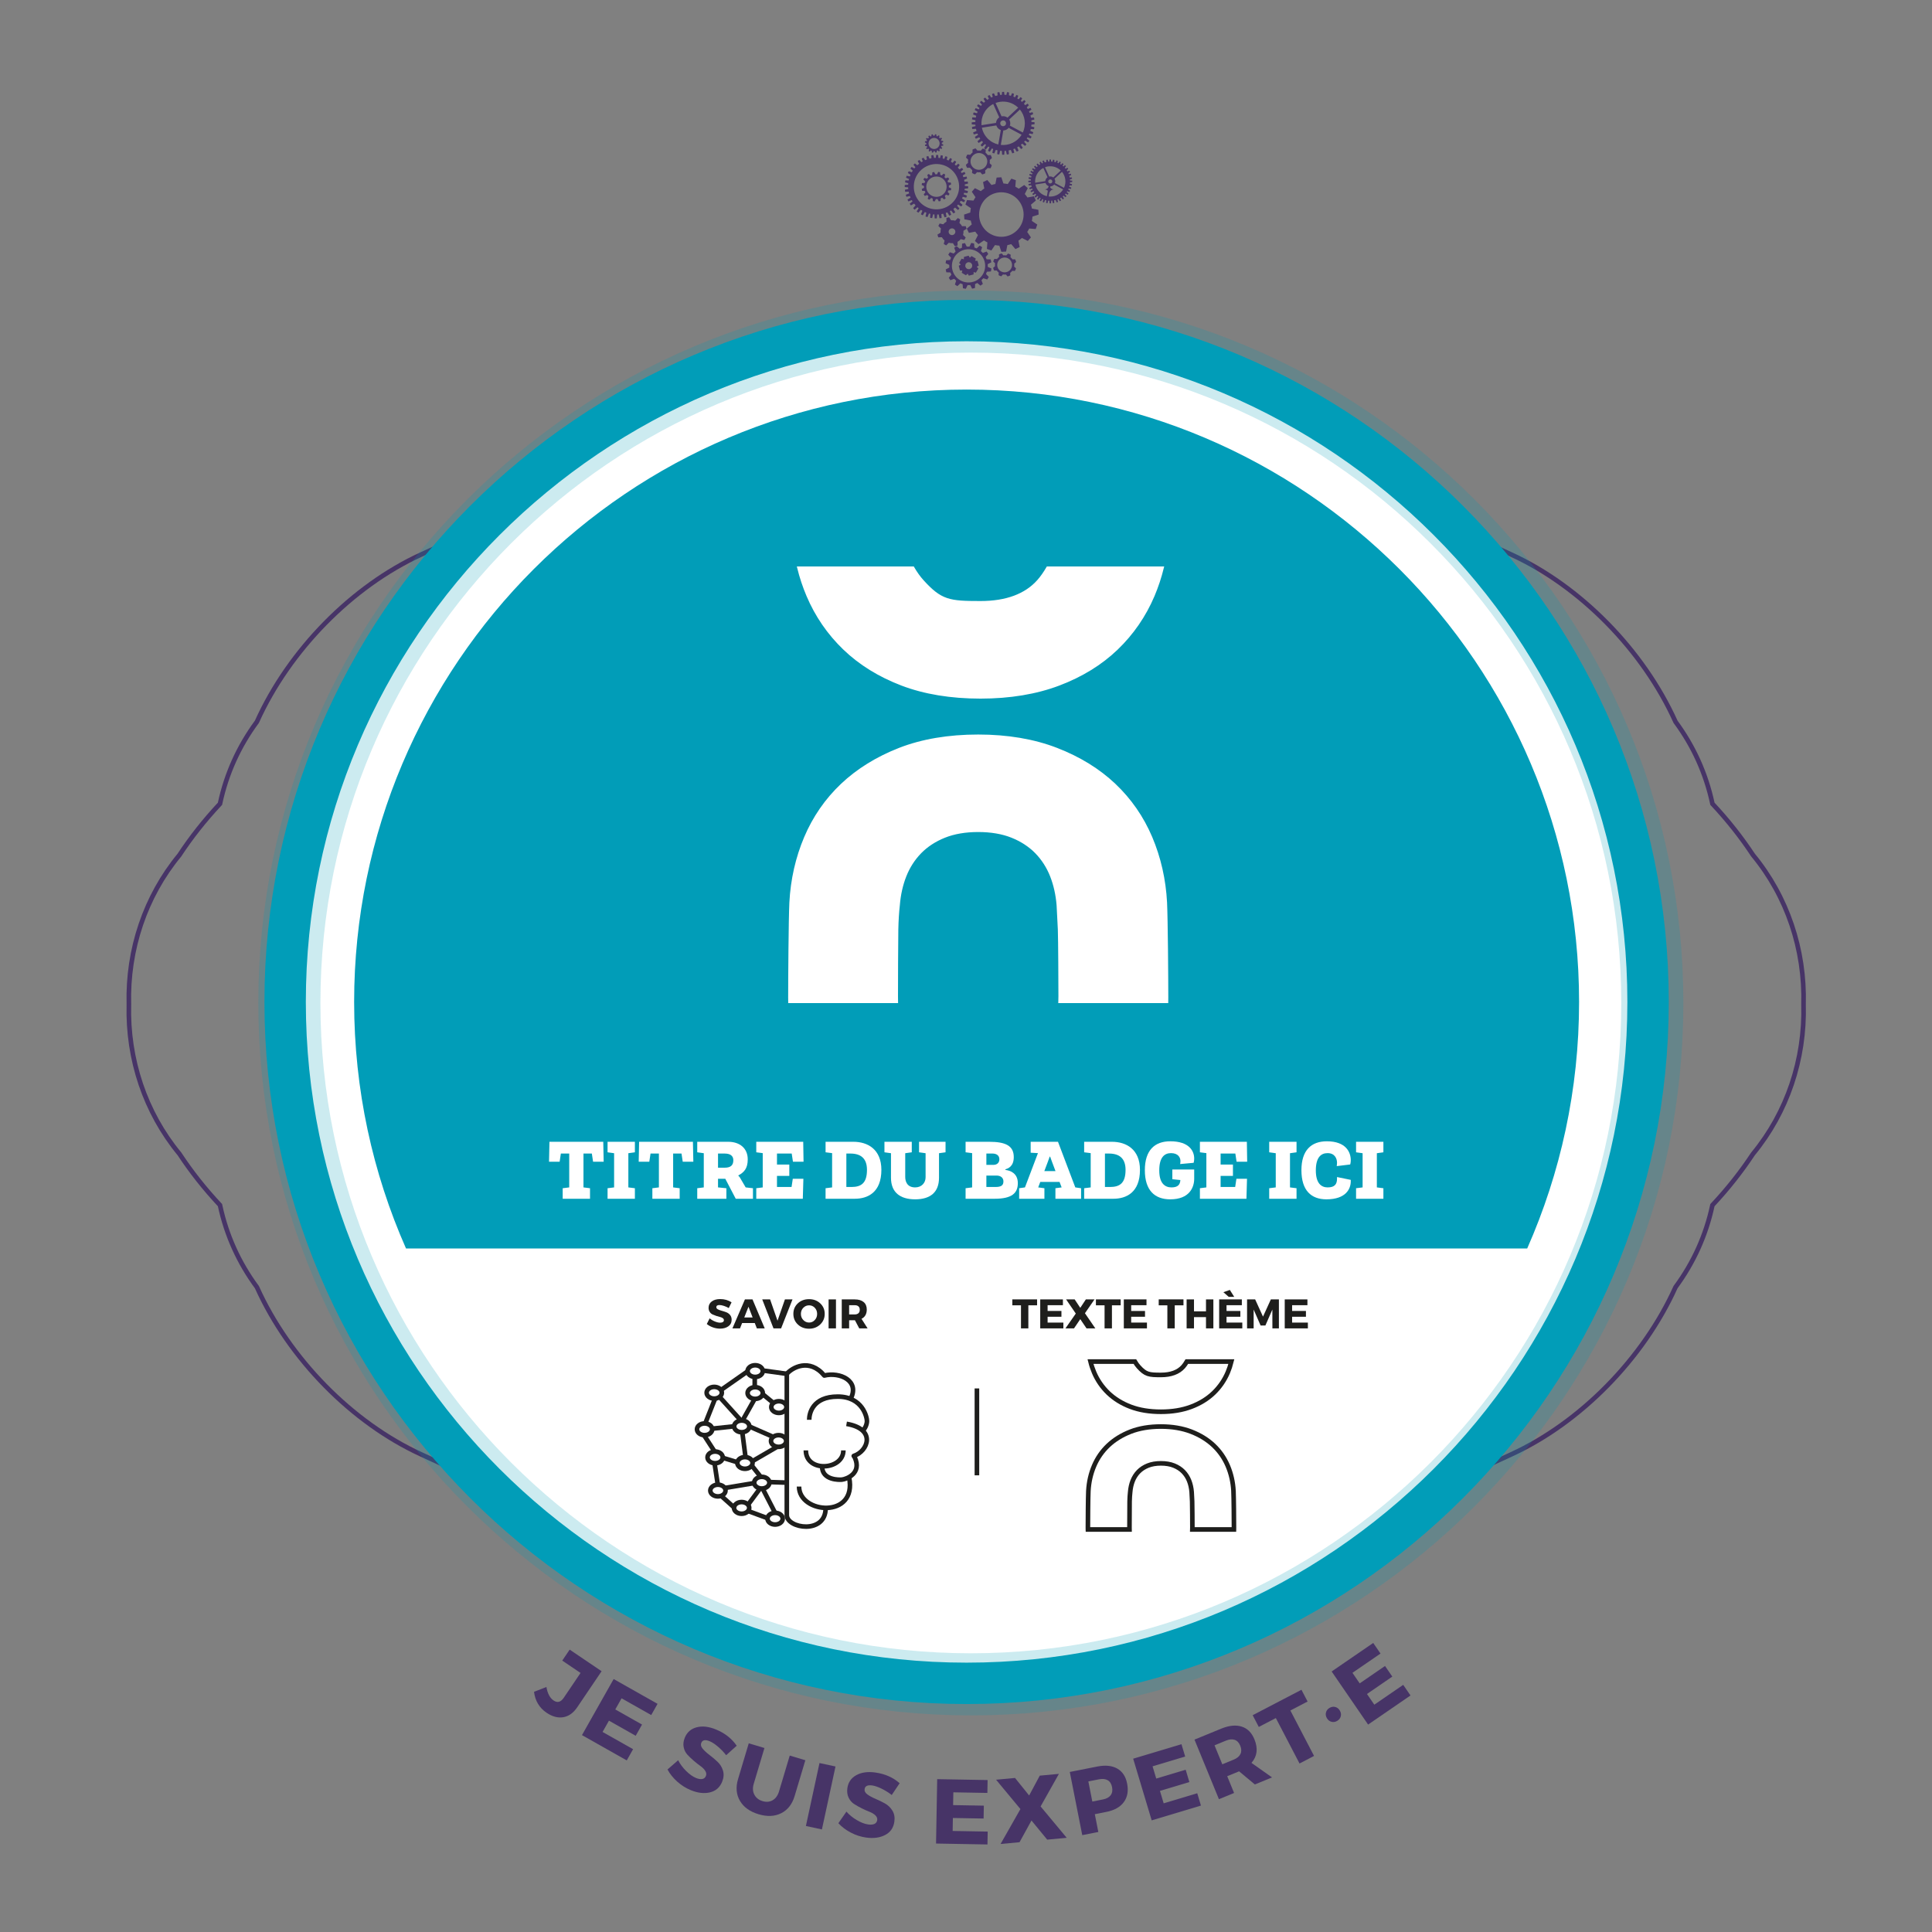 <?xml version="1.0" encoding="UTF-8" standalone="no"?>
<svg xmlns:dc="http://purl.org/dc/elements/1.1/"
  xmlns:cc="http://creativecommons.org/ns#"
  xmlns:rdf="http://www.w3.org/1999/02/22-rdf-syntax-ns#"
  xmlns:svg="http://www.w3.org/2000/svg"
  xmlns="http://www.w3.org/2000/svg" id="svg1335" xml:space="preserve" enable-background="new 0 0 737.007 841.89" viewBox="0 0 840 840" height="100%" width="100%" y="0px" x="0px" version="1.1">
  <rect x="0" y="0" width="840" height="840" fill="#808080" stroke="none"/>
  <defs id="defs1339" />
  <g id="layer17" style="display:inline">
      <path id="path232-6" d="m 421.125,731.991 c -163.4,0 -296.3,-132.9 -296.3,-296.258 0,-163.355 132.9,-296.256 296.3,-296.256 163.38,0 296.284,132.9 296.284,296.256 10e-4,163.358 -132.904,296.258 -296.284,296.258 z" stroke-miterlimit="10" stroke-width="18" stroke="#019db8" fill="none" style="fill:#ffffff;stroke:none" />
  </g>
  <g style="display:inline" id="layer13">
    <g transform="translate(-0.854,-0.1)" id="texte_posture">
      <g id="g30">
        <path fill="#473467" d="M 262.421,726.715 251.8,742.42 c -1.658,2.452 -3.663,3.881 -6.014,4.287 -2.351,0.406 -4.774,-0.234 -7.271,-1.922 -3.159,-2.137 -4.984,-5.174 -5.476,-9.111 l 5.384,-2.105 c 0.491,2.843 1.532,4.803 3.123,5.877 1.657,1.121 3.127,0.731 4.412,-1.168 l 7.305,-10.803 -7.953,-5.377 3.227,-4.771 z" id="path2" />
        <path fill="#473467" d="m 283.991,745.776 -12.886,-7.28 -2.735,4.841 11.632,6.571 -2.754,4.876 -11.632,-6.571 -2.774,4.91 13.269,7.496 -2.754,4.877 -19.468,-10.999 13.772,-24.379 19.085,10.782 z" id="path4" />
        <path fill="#473467" d="m 312.126,752.039 c 3.874,1.587 6.885,3.944 9.033,7.072 l -4.587,4.129 c -1.034,-1.346 -2.225,-2.59 -3.572,-3.732 -1.348,-1.143 -2.552,-1.932 -3.613,-2.365 -1.9,-0.779 -3.108,-0.539 -3.624,0.72 -0.333,0.813 -0.133,1.66 0.603,2.538 0.735,0.877 1.702,1.771 2.901,2.68 1.198,0.908 2.366,1.891 3.504,2.947 1.137,1.058 1.942,2.346 2.416,3.865 0.473,1.519 0.355,3.143 -0.352,4.869 -1.021,2.492 -2.792,4.037 -5.313,4.632 -2.521,0.597 -5.286,0.276 -8.297,-0.956 -2.146,-0.879 -4.118,-2.119 -5.912,-3.719 -1.794,-1.6 -3.206,-3.359 -4.235,-5.279 l 4.631,-4.024 c 0.843,1.671 2.003,3.234 3.482,4.69 1.478,1.455 2.908,2.466 4.291,3.032 1.061,0.435 1.966,0.583 2.715,0.442 0.749,-0.141 1.275,-0.58 1.578,-1.32 0.293,-0.716 0.199,-1.453 -0.282,-2.213 -0.482,-0.759 -1.181,-1.463 -2.096,-2.111 -0.917,-0.648 -1.885,-1.414 -2.908,-2.293 -1.023,-0.881 -1.944,-1.762 -2.764,-2.646 -0.82,-0.884 -1.359,-1.976 -1.618,-3.278 -0.26,-1.302 -0.096,-2.668 0.491,-4.1 0.97,-2.369 2.69,-3.876 5.159,-4.521 2.471,-0.647 5.26,-0.332 8.369,0.941 z" id="path6" />
        <path fill="#473467" d="m 351.004,765.424 -4.655,15.559 c -1.063,3.551 -3.004,6.039 -5.824,7.464 -2.82,1.425 -6.108,1.575 -9.863,0.452 -3.781,-1.132 -6.478,-3.072 -8.09,-5.824 -1.613,-2.75 -1.888,-5.901 -0.825,-9.453 l 4.655,-15.559 6.821,2.041 -4.655,15.559 c -0.535,1.789 -0.444,3.368 0.274,4.737 0.717,1.37 1.906,2.304 3.567,2.8 1.635,0.489 3.101,0.357 4.398,-0.396 1.297,-0.753 2.217,-2.036 2.76,-3.851 l 4.655,-15.559 z" id="path8" />
        <path fill="#473467" d="m 358.209,795.506 -6.96,-1.502 5.909,-27.37 6.959,1.503 z" id="path10" />
        <path fill="#473467" d="m 381.509,770.769 c 4.145,0.589 7.642,2.138 10.491,4.644 l -3.436,5.127 c -1.332,-1.051 -2.791,-1.965 -4.377,-2.744 -1.586,-0.777 -2.947,-1.246 -4.082,-1.408 -2.033,-0.289 -3.145,0.24 -3.337,1.586 -0.124,0.871 0.278,1.643 1.207,2.313 0.928,0.672 2.084,1.301 3.469,1.888 1.384,0.588 2.757,1.255 4.12,2 1.361,0.746 2.458,1.798 3.289,3.155 0.83,1.356 1.114,2.959 0.851,4.807 -0.379,2.668 -1.718,4.598 -4.016,5.793 -2.298,1.195 -5.057,1.563 -8.278,1.105 -2.297,-0.327 -4.512,-1.046 -6.643,-2.157 -2.132,-1.111 -3.931,-2.472 -5.399,-4.081 l 3.504,-5.037 c 1.226,1.414 2.735,2.646 4.525,3.694 1.79,1.05 3.424,1.679 4.903,1.89 1.135,0.161 2.049,0.082 2.741,-0.236 0.692,-0.319 1.094,-0.875 1.207,-1.667 0.109,-0.766 -0.163,-1.458 -0.816,-2.075 -0.653,-0.619 -1.503,-1.13 -2.549,-1.535 -1.047,-0.404 -2.174,-0.908 -3.381,-1.511 -1.207,-0.603 -2.316,-1.231 -3.327,-1.888 -1.012,-0.654 -1.802,-1.582 -2.372,-2.781 -0.571,-1.199 -0.747,-2.564 -0.529,-4.096 0.361,-2.534 1.659,-4.416 3.895,-5.647 2.232,-1.234 5.014,-1.613 8.34,-1.139 z" id="path12" />
        <path fill="#473467" d="m 430.148,779.635 -14.797,-0.265 -0.1,5.56 13.357,0.238 -0.1,5.599 -13.357,-0.238 -0.101,5.64 15.237,0.271 -0.1,5.6 -22.357,-0.4 0.5,-27.995 21.917,0.392 z" id="path14" />
        <path fill="#473467" d="m 453.29,785.506 11.354,13.645 -8.483,0.791 -6.841,-8.322 -5.188,9.442 -8.244,0.769 8.629,-15.187 -10.588,-12.753 8.244,-0.768 6.133,7.624 4.62,-8.626 8.324,-0.775 z" id="path16" />
        <path fill="#473467" d="m 465.979,770.515 11.97,-2.36 c 3.506,-0.692 6.39,-0.398 8.654,0.881 2.264,1.279 3.697,3.449 4.301,6.511 0.635,3.218 0.16,5.907 -1.425,8.068 -1.585,2.161 -4.131,3.587 -7.636,4.278 l -4.984,0.984 1.525,7.73 -6.986,1.378 z m 8.069,4.116 1.727,8.752 4.631,-0.914 c 1.543,-0.305 2.658,-0.918 3.346,-1.843 0.688,-0.923 0.891,-2.104 0.605,-3.544 -0.277,-1.413 -0.908,-2.402 -1.891,-2.971 -0.981,-0.566 -2.244,-0.698 -3.787,-0.395 z" id="path18" />
        <path fill="#473467" d="m 516.146,763.807 -14.176,4.254 1.599,5.326 12.796,-3.84 1.609,5.363 -12.795,3.84 1.621,5.402 14.596,-4.381 1.61,5.363 -21.417,6.428 -8.048,-26.818 20.995,-6.301 z" id="path20" />
        <path fill="#473467" d="m 546.443,775.952 -6.84,-5.712 -0.186,0.076 -4.996,2.05 2.991,7.29 -6.587,2.703 -10.628,-25.904 11.583,-4.753 c 3.43,-1.407 6.402,-1.711 8.921,-0.914 2.517,0.798 4.368,2.64 5.553,5.526 1.64,3.996 1.212,7.414 -1.284,10.254 l 8.947,6.316 z m -14.147,-8.766 4.996,-2.05 c 1.43,-0.587 2.394,-1.399 2.891,-2.439 0.495,-1.039 0.465,-2.237 -0.092,-3.595 -0.547,-1.332 -1.356,-2.182 -2.43,-2.549 -1.072,-0.366 -2.324,-0.256 -3.756,0.33 l -4.995,2.051 z" id="path22" />
        <path fill="#473467" d="m 569.367,739.891 -7.483,3.9 10.298,19.758 -6.313,3.291 -10.299,-19.757 -7.414,3.864 -2.662,-5.107 21.211,-11.057 z" id="path24" />
        <path fill="#473467" d="m 578.88,742.682 c 0.824,-0.492 1.656,-0.634 2.498,-0.423 0.841,0.212 1.508,0.728 2.002,1.552 0.492,0.823 0.634,1.656 0.423,2.497 -0.211,0.842 -0.728,1.509 -1.552,2.002 -0.801,0.479 -1.621,0.614 -2.463,0.403 -0.842,-0.211 -1.509,-0.729 -2.002,-1.552 -0.493,-0.823 -0.635,-1.655 -0.424,-2.497 0.211,-0.842 0.718,-1.502 1.518,-1.982 z" id="path26" />
        <path fill="#473467" d="m 601.078,719.04 -12.201,8.376 3.146,4.584 11.015,-7.561 3.169,4.616 -11.014,7.562 3.191,4.65 12.564,-8.626 3.17,4.616 -18.435,12.656 -15.847,-23.085 18.07,-12.405 z" id="path28" />
      </g>
    </g>
  </g>
  <g style="display:inline" id="layer12">
    <g transform="translate(-0.854,-0.1)" id="filet_separation_theme" style="display:inline">
      <line fill="none" stroke="#1e1e1c" stroke-width="2" stroke-miterlimit="10" x1="425.602" y1="603.762" x2="425.602" y2="641.545" id="line33" />
    </g>
  </g>
  <g style="display:inline" id="layer11">
    <g style="display:inline" id="picto_theme" transform="translate(-0.854,-0.1)">
      <g id="g40">
        <path id="path36" d="m 482.689,605.73 c 2.643,2.538 5.906,4.559 9.697,6.002 3.789,1.446 8.236,2.179 13.221,2.179 4.916,0 9.348,-0.732 13.17,-2.179 3.822,-1.443 7.104,-3.463 9.746,-6.002 2.646,-2.541 4.717,-5.552 6.154,-8.945 0.629,-1.488 1.15,-3.065 1.555,-4.697 h -19.365 c -0.51,0.879 -1.025,1.608 -1.57,2.223 -2.111,2.38 -5.371,3.588 -9.689,3.588 -5.246,0 -6.666,-0.176 -9.738,-3.586 -0.557,-0.613 -1.064,-1.323 -1.592,-2.225 h -19.299 c 0.4,1.626 0.926,3.204 1.559,4.696 1.436,3.399 3.506,6.408 6.151,8.946 z" stroke-miterlimit="10" stroke-width="2" stroke="#1e1e1c" fill="none" />
        <path id="path38" d="m 537.154,648.367 c -0.203,-3.843 -1.037,-7.519 -2.477,-10.921 -1.438,-3.389 -3.508,-6.378 -6.152,-8.883 -2.643,-2.502 -5.924,-4.521 -9.752,-6.002 -3.826,-1.478 -8.256,-2.228 -13.166,-2.228 -4.979,0 -9.426,0.75 -13.219,2.227 -3.795,1.482 -7.059,3.502 -9.701,6.003 -2.645,2.502 -4.713,5.491 -6.15,8.883 -1.441,3.398 -2.275,7.072 -2.479,10.923 -0.141,3.044 -0.203,12.774 -0.203,15.961 0,0.237 0.004,0.462 0.008,0.69 l 0.002,0.071 h 18.076 l -0.002,-0.137 c -0.004,-0.274 -0.01,-0.55 -0.01,-0.834 0,-1.51 0.018,-9.703 0.055,-11.221 0.037,-1.573 0.121,-2.906 0.256,-4.074 0.137,-1.756 0.508,-3.416 1.1,-4.918 0.596,-1.506 1.449,-2.836 2.541,-3.951 1.09,-1.117 2.459,-2.011 4.063,-2.654 1.605,-0.642 3.51,-0.968 5.664,-0.968 2.152,0 4.057,0.326 5.662,0.968 1.602,0.643 2.971,1.536 4.066,2.653 1.088,1.119 1.941,2.447 2.537,3.951 0.59,1.501 0.961,3.16 1.1,4.935 0.07,1.199 0.139,2.545 0.209,4.049 0.064,1.524 0.098,9.72 0.098,11.23 0,0.249 -0.006,0.491 -0.014,0.733 -0.002,0.078 -0.004,0.156 -0.006,0.237 h 18.092 l 0.002,-0.092 c 0.004,-0.22 0.006,-0.439 0.006,-0.67 -10e-4,-3.422 -0.069,-12.981 -0.206,-15.961 z" stroke-miterlimit="10" stroke-width="2" stroke="#1e1e1c" fill="none" />
      </g>
    </g>
  </g>
  <g style="display:inline" id="layer10">
    <g style="display:inline" id="texte_picto_theme" transform="translate(-0.854,-0.1)">
      <g id="g63">
        <path id="path43" d="m 451.761,567.633 h -3.799 v 10.025 h -3.203 v -10.025 h -3.763 v -2.592 h 10.765 z" fill="#1e1e1c" />
        <path id="path45" d="m 462.993,567.578 h -6.66 v 2.502 h 6.013 v 2.521 h -6.013 v 2.538 h 6.858 v 2.52 h -10.063 v -12.6 h 9.864 v 2.519 z" fill="#1e1e1c" />
        <path id="path47" d="m 472.568,571.07 4.519,6.588 h -3.834 l -2.718,-4.014 -2.719,4.014 h -3.726 l 4.5,-6.443 -4.212,-6.156 h 3.727 l 2.43,3.672 2.43,-3.672 h 3.762 z" fill="#1e1e1c" />
        <path id="path49" d="m 488.103,567.633 h -3.799 v 10.025 h -3.203 v -10.025 h -3.763 v -2.592 h 10.765 z" fill="#1e1e1c" />
        <path id="path51" d="m 499.333,567.578 h -6.66 v 2.502 h 6.013 v 2.521 h -6.013 v 2.538 h 6.858 v 2.52 H 489.47 v -12.6 h 9.863 z" fill="#1e1e1c" />
        <path id="path53" d="m 515.408,567.633 h -3.798 v 10.025 h -3.204 v -10.025 h -3.762 v -2.592 h 10.764 z" fill="#1e1e1c" />
        <path id="path55" d="M 528.404,577.658 H 525.2 v -4.896 h -5.22 v 4.896 h -3.205 v -12.6 h 3.205 v 5.184 h 5.22 v -5.184 h 3.204 z" fill="#1e1e1c" />
        <path id="path57" d="m 540.788,567.578 h -6.66 v 2.502 h 6.013 v 2.521 h -6.013 v 2.538 h 6.858 v 2.52 h -10.063 v -12.6 h 9.864 v 2.519 z m -3.312,-3.617 h -2.377 l -2.34,-2.034 2.809,-0.99 z" fill="#1e1e1c" />
        <path id="path59" d="m 556.898,577.658 h -2.826 l -0.018,-8.189 -3.024,6.93 h -2.088 l -3.024,-6.93 v 8.189 h -2.861 v -12.617 h 3.51 l 3.42,7.506 3.42,-7.506 h 3.492 v 12.617 z" fill="#1e1e1c" />
        <path id="path61" d="m 569.299,567.578 h -6.66 v 2.502 h 6.013 v 2.521 h -6.013 v 2.538 h 6.858 v 2.52 h -10.063 v -12.6 h 9.864 v 2.519 z" fill="#1e1e1c" />
      </g>
    </g>
  </g>
  <g style="display:inline" id="layer9">
    <g transform="translate(-0.854,-0.1)" id="picto_categorie" style="display:inline">
      <g id="g144">
        <ellipse fill="none" stroke="#1e1e1c" stroke-width="2" stroke-miterlimit="10" cx="329.196" cy="605.766" rx="3.307" ry="2.544" id="ellipse66" />
        <ellipse fill="none" stroke="#1e1e1c" stroke-width="2" stroke-miterlimit="10" cx="329.196" cy="596.227" rx="3.307" ry="2.544" id="ellipse68" />
        <ellipse fill="none" stroke="#1e1e1c" stroke-width="2" stroke-miterlimit="10" cx="339.498" cy="611.87" rx="3.306" ry="2.544" id="ellipse70" />
        <ellipse fill="none" stroke="#1e1e1c" stroke-width="2" stroke-miterlimit="10" cx="323.346" cy="620.265" rx="3.307" ry="2.544" id="ellipse72" />
        <ellipse fill="none" stroke="#1e1e1c" stroke-width="2" stroke-miterlimit="10" cx="311.391" cy="605.639" rx="3.307" ry="2.544" id="ellipse74" />
        <ellipse fill="none" stroke="#1e1e1c" stroke-width="2" stroke-miterlimit="10" cx="307.194" cy="621.536" rx="3.307" ry="2.544" id="ellipse76" />
        <ellipse fill="none" stroke="#1e1e1c" stroke-width="2" stroke-miterlimit="10" cx="339.371" cy="626.623" rx="3.307" ry="2.544" id="ellipse78" />
        <ellipse fill="none" stroke="#1e1e1c" stroke-width="2" stroke-miterlimit="10" cx="324.745" cy="636.162" rx="3.307" ry="2.544" id="ellipse80" />
        <ellipse fill="none" stroke="#1e1e1c" stroke-width="2" stroke-miterlimit="10" cx="311.772" cy="633.745" rx="3.307" ry="2.544" id="ellipse82" />
        <ellipse fill="none" stroke="#1e1e1c" stroke-width="2" stroke-miterlimit="10" cx="312.991" cy="648.162" rx="3.307" ry="2.544" id="ellipse84" />
        <ellipse fill="none" stroke="#1e1e1c" stroke-width="2" stroke-miterlimit="10" cx="332.068" cy="644.741" rx="3.307" ry="2.544" id="ellipse86" />
        <ellipse fill="none" stroke="#1e1e1c" stroke-width="2" stroke-miterlimit="10" cx="337.857" cy="660.397" rx="3.307" ry="2.544" id="ellipse88" />
        <ellipse fill="none" stroke="#1e1e1c" stroke-width="2" stroke-miterlimit="10" cx="323.297" cy="655.705" rx="3.307" ry="2.544" id="ellipse90" />
        <line fill="none" stroke="#1e1e1c" stroke-width="2" stroke-miterlimit="10" x1="314.131" y1="650.224" x2="320.49" y2="655.925" id="line92" />
        <line fill="none" stroke="#1e1e1c" stroke-width="2" stroke-miterlimit="10" x1="326.104" y1="657.064" x2="334.918" y2="660.31" id="line94" />
        <line fill="none" stroke="#1e1e1c" stroke-width="2" stroke-miterlimit="10" x1="332.331" y1="647.109" x2="338.032" y2="658.205" id="line96" />
        <line fill="none" stroke="#1e1e1c" stroke-width="2" stroke-miterlimit="10" x1="331.234" y1="647.373" x2="326.104" y2="654.302" id="line98" />
        <line fill="none" stroke="#1e1e1c" stroke-width="2" stroke-miterlimit="10" x1="315.797" y1="647.065" x2="328.778" y2="644.917" id="line100" />
        <line fill="none" stroke="#1e1e1c" stroke-width="2" stroke-miterlimit="10" x1="327.419" y1="636.936" x2="331.454" y2="642.022" id="line102" />
        <line fill="none" stroke="#1e1e1c" stroke-width="2" stroke-miterlimit="10" x1="335.401" y1="644.479" x2="342.198" y2="644.697" id="line104" />
        <line fill="none" stroke="#1e1e1c" stroke-width="2" stroke-miterlimit="10" x1="327.813" y1="635.488" x2="338.69" y2="629.173" id="line106" />
        <line fill="none" stroke="#1e1e1c" stroke-width="2" stroke-miterlimit="10" x1="323.56" y1="622.548" x2="325.007" y2="633.731" id="line108" />
        <line fill="none" stroke="#1e1e1c" stroke-width="2" stroke-miterlimit="10" x1="326.674" y1="620.312" x2="337.506" y2="625.048" id="line110" />
        <line fill="none" stroke="#1e1e1c" stroke-width="2" stroke-miterlimit="10" x1="310.359" y1="621.276" x2="320.139" y2="620.224" id="line112" />
        <line fill="none" stroke="#1e1e1c" stroke-width="2" stroke-miterlimit="10" x1="306.764" y1="623.82" x2="311.456" y2="631.057" id="line114" />
        <line fill="none" stroke="#1e1e1c" stroke-width="2" stroke-miterlimit="10" x1="314.569" y1="633.775" x2="321.542" y2="635.88" id="line116" />
        <line fill="none" stroke="#1e1e1c" stroke-width="2" stroke-miterlimit="10" x1="311.5" y1="636.144" x2="312.859" y2="645.09" id="line118" />
        <line fill="none" stroke="#1e1e1c" stroke-width="2" stroke-miterlimit="10" x1="311.631" y1="608.514" x2="307.509" y2="618.907" id="line120" />
        <line fill="none" stroke="#1e1e1c" stroke-width="2" stroke-miterlimit="10" x1="313.561" y1="607.286" x2="323.077" y2="617.812" id="line122" />
        <line fill="none" stroke="#1e1e1c" stroke-width="2" stroke-miterlimit="10" x1="328.998" y1="608.294" x2="323.911" y2="617.329" id="line124" />
        <line fill="none" stroke="#1e1e1c" stroke-width="2" stroke-miterlimit="10" x1="332.112" y1="605.97" x2="337.287" y2="610.224" id="line126" />
        <path fill="none" stroke="#1e1e1c" stroke-width="2" stroke-miterlimit="10" d="m 332.506,595.971 10.438,1.447 v 61.408 c 0,5.87 16.883,8.514 16.883,-3" id="path128" />
        <line fill="none" stroke="#1e1e1c" stroke-width="2" stroke-miterlimit="10" x1="328.998" y1="598.295" x2="328.998" y2="603.163" id="line130" />
        <line fill="none" stroke="#1e1e1c" stroke-width="2" stroke-miterlimit="10" x1="314.525" y1="604.304" x2="326.367" y2="596.015" id="line132" />
        <path fill="none" stroke="#1e1e1c" stroke-width="2" stroke-miterlimit="10" d="m 348.265,646.423 c 0,11.892 25.382,14.125 21.782,-3.922" id="path134" />
        <path fill="none" stroke="#1e1e1c" stroke-width="2" stroke-miterlimit="10" d="m 351.228,630.698 c 0,9.752 16.313,8.658 16.313,0" id="path136" />
        <path fill="none" stroke="#1e1e1c" stroke-width="2" stroke-linejoin="round" stroke-miterlimit="10" d="m 358.291,637.716 c 0,6.062 7.662,5.802 8.613,5.696 2.05,-0.228 8.794,-2.733 5.559,-9.706 l -0.41,-0.592 c 6.152,-1.96 10.025,-11.714 -3.144,-13.946" id="path138" />
        <path fill="none" stroke="#1e1e1c" stroke-width="2" stroke-miterlimit="10" d="m 352.685,617.388 c 0,-2.734 1.458,-10.07 12.395,-10.07 10.937,0 12.714,9.113 12.714,10.617 0,1.504 -0.912,3.555 -2.005,4.238" id="path140" />
        <path fill="none" stroke="#1e1e1c" stroke-width="2" stroke-linejoin="round" stroke-miterlimit="10" d="m 342.944,597.418 c 2.268,-2.634 9.787,-7.054 16.303,0.738 6.653,-1.641 15.631,2.188 11.393,10.253" id="path142" />
      </g>
    </g>
  </g>
  <g style="display:inline" id="layer8">
    <g style="display:inline" id="texte_picto_categorie" transform="translate(-0.854,-0.1)">
      <g id="g159">
        <path id="path147" d="m 313.954,564.914 c 1.884,0 3.54,0.469 4.968,1.404 l -1.206,2.502 c -0.66,-0.383 -1.368,-0.699 -2.124,-0.945 -0.756,-0.245 -1.393,-0.368 -1.908,-0.368 -0.924,0 -1.386,0.306 -1.386,0.918 0,0.396 0.228,0.714 0.684,0.954 0.456,0.24 1.011,0.447 1.665,0.621 0.654,0.174 1.308,0.384 1.962,0.63 0.654,0.246 1.209,0.646 1.665,1.196 0.456,0.553 0.684,1.248 0.684,2.088 0,1.213 -0.474,2.158 -1.422,2.836 -0.948,0.678 -2.154,1.017 -3.618,1.017 -1.044,0 -2.076,-0.18 -3.096,-0.54 -1.021,-0.359 -1.908,-0.852 -2.664,-1.477 l 1.242,-2.465 c 0.636,0.552 1.386,1.005 2.25,1.358 0.864,0.354 1.632,0.531 2.304,0.531 0.516,0 0.918,-0.093 1.206,-0.279 0.288,-0.186 0.432,-0.459 0.432,-0.819 0,-0.348 -0.166,-0.639 -0.495,-0.873 -0.33,-0.233 -0.741,-0.407 -1.233,-0.521 -0.492,-0.113 -1.026,-0.268 -1.602,-0.459 -0.576,-0.191 -1.11,-0.402 -1.602,-0.63 -0.492,-0.228 -0.903,-0.591 -1.233,-1.089 -0.331,-0.498 -0.495,-1.096 -0.495,-1.791 0,-1.152 0.459,-2.073 1.377,-2.764 0.918,-0.689 2.132,-1.035 3.645,-1.035 z" fill="#1e1e1c" />
        <path id="path149" d="m 329.02,575.337 h -5.508 l -0.918,2.321 H 319.3 l 5.436,-12.6 h 3.294 l 5.31,12.6 h -3.42 z m -0.937,-2.431 -1.8,-4.662 -1.836,4.662 z" fill="#1e1e1c" />
        <path id="path151" d="m 340.468,577.658 h -3.312 l -4.896,-12.6 h 3.42 l 3.222,9.27 3.222,-9.27 h 3.294 z" fill="#1e1e1c" />
        <path id="path153" d="m 352.6,564.951 c 1.956,0 3.582,0.609 4.878,1.826 1.296,1.219 1.944,2.739 1.944,4.563 0,1.836 -0.651,3.372 -1.953,4.608 -1.302,1.235 -2.925,1.854 -4.869,1.854 -1.944,0 -3.564,-0.615 -4.86,-1.846 -1.296,-1.229 -1.944,-2.768 -1.944,-4.616 0,-1.836 0.648,-3.36 1.944,-4.572 1.296,-1.212 2.916,-1.817 4.86,-1.817 z m 0.036,2.682 c -0.984,0 -1.824,0.357 -2.52,1.07 -0.696,0.715 -1.044,1.6 -1.044,2.656 0,1.055 0.351,1.946 1.053,2.672 0.702,0.727 1.539,1.09 2.511,1.09 0.972,0 1.797,-0.363 2.475,-1.09 0.678,-0.726 1.017,-1.617 1.017,-2.672 0,-1.057 -0.339,-1.941 -1.017,-2.656 -0.678,-0.713 -1.503,-1.07 -2.475,-1.07 z" fill="#1e1e1c" />
        <path id="path155" d="m 364.317,577.658 h -3.204 v -12.6 h 3.204 z" fill="#1e1e1c" />
        <path id="path157" d="m 374.433,577.658 -1.872,-3.545 h -0.09 -2.43 v 3.545 h -3.204 v -12.6 h 5.634 c 1.668,0 2.958,0.381 3.87,1.143 0.912,0.763 1.368,1.846 1.368,3.25 0,1.943 -0.762,3.293 -2.286,4.049 l 2.646,4.158 z m -4.392,-6.065 h 2.43 c 0.696,0 1.236,-0.174 1.62,-0.522 0.384,-0.348 0.576,-0.852 0.576,-1.512 0,-0.648 -0.192,-1.14 -0.576,-1.477 -0.384,-0.335 -0.924,-0.504 -1.62,-0.504 h -2.43 z" fill="#1e1e1c" />
      </g>
    </g>
  </g>
  <g style="display:inline" id="layer7">
    <g style="display:inline" id="fond_categorie" transform="translate(-0.854,-0.1)">
      <path id="path162" d="m 664.855,542.917 c 14.488,-32.813 22.555,-69.07 22.555,-107.183 0,-146.815 -119.455,-266.258 -266.284,-266.258 -146.839,0 -266.3,119.442 -266.3,266.258 0,38.112 8.066,74.37 22.557,107.183 z" fill="#019db8" />
    </g>
  </g>
  <g style="display:inline" id="layer6">
    <g style="display:inline" id="picto_posture" transform="translate(-0.854,-0.1)">
      <g id="g219">
        <g id="g171">
          <g id="g169">
            <g id="g167">
              <path id="path165" d="m 457.042,80.312 c 0,0 0,2.137 -2.137,2.137 2.137,0 2.137,2.137 2.137,2.137 0,0 0,-2.137 2.137,-2.137 -2.137,-0.001 -2.137,-2.137 -2.137,-2.137 z" fill="#473467" />
            </g>
          </g>
        </g>
        <g id="g217">
          <g id="g175">
            <path id="path173" d="m 422.095,119.958 -0.516,-0.874 c -0.005,-0.001 -0.009,-0.001 -0.014,-0.002 l -0.728,0.704 -1.834,-1.068 0.255,-0.982 c -0.003,-0.004 -0.005,-0.007 -0.008,-0.011 l -1.013,-0.017 -0.54,-2.053 0.875,-0.514 10e-4,-0.006 -0.706,-0.73 1.068,-1.831 0.983,0.254 c 0.002,-0.002 0.005,-0.004 0.008,-0.005 l 0.017,-1.02 2.052,-0.539 0.517,0.876 c 0.003,0 0.007,0.001 0.01,0.001 l 0.732,-0.707 1.833,1.068 -0.256,0.987 c 0,0 10e-4,0.003 0.002,0.004 l 1.02,0.017 0.543,2.052 -0.88,0.518 -0.001,0.007 0.707,0.732 -1.068,1.834 -0.985,-0.257 c -0.002,0.002 -0.004,0.004 -0.007,0.007 l -0.017,1.016 z m -0.828,-3.022 0.309,0.104 c 0.176,0.06 0.359,0.087 0.543,0.075 l 0.314,-0.017 0.289,-0.146 c 0.166,-0.083 0.313,-0.194 0.438,-0.331 l 0.212,-0.234 0.101,-0.305 c 0.059,-0.177 0.083,-0.359 0.074,-0.542 l -0.016,-0.318 -0.145,-0.286 c -0.083,-0.165 -0.194,-0.312 -0.33,-0.436 l -0.234,-0.212 -0.308,-0.103 c -0.176,-0.059 -0.352,-0.078 -0.541,-0.074 l -0.319,0.016 -0.284,0.144 c -0.166,0.084 -0.314,0.196 -0.439,0.333 l -0.21,0.232 -0.103,0.307 c -0.058,0.176 -0.082,0.356 -0.073,0.539 l 0.015,0.318 0.144,0.287 c 0.082,0.165 0.194,0.313 0.332,0.438 z" fill="#473467" />
          </g>
          <g id="g179">
            <path id="path177" d="m 436.426,65.706 0.145,1.662 h 0.909 l 0.128,-1.654 c 0.207,-0.009 0.413,-0.023 0.618,-0.042 l 0.388,1.609 0.899,-0.138 -0.119,-1.638 c 0.313,-0.06 0.622,-0.131 0.93,-0.215 l 0.656,1.495 0.861,-0.294 -0.4,-1.564 c 0.207,-0.079 0.411,-0.163 0.614,-0.252 l 0.861,1.357 0.808,-0.421 -0.622,-1.461 c 0.229,-0.13 0.455,-0.267 0.677,-0.41 l 1.047,1.176 0.729,-0.545 -0.83,-1.313 c 0.199,-0.159 0.395,-0.325 0.584,-0.498 l 1.197,0.976 0.633,-0.654 -1.008,-1.141 c 0.148,-0.163 0.293,-0.33 0.434,-0.502 l 1.301,0.77 0.529,-0.74 -1.145,-0.959 c 0.115,-0.171 0.225,-0.345 0.332,-0.523 l 1.4,0.501 0.395,-0.773 -1.232,-0.782 c 0.096,-0.201 0.186,-0.404 0.27,-0.609 l 1.432,0.278 0.271,-0.825 -1.307,-0.574 c 0.076,-0.258 0.145,-0.517 0.203,-0.776 l 1.418,0.042 0.137,-0.857 -1.348,-0.348 c 0.033,-0.259 0.057,-0.518 0.074,-0.777 l 1.373,-0.179 V 53.24 l -1.357,-0.127 c -0.008,-0.225 -0.021,-0.449 -0.041,-0.673 l 1.305,-0.374 -0.131,-0.859 -1.334,0.076 c -0.063,-0.338 -0.139,-0.673 -0.23,-1.004 l 1.186,-0.582 -0.281,-0.823 -1.266,0.303 c -0.084,-0.224 -0.176,-0.444 -0.273,-0.663 l 1.07,-0.746 -0.402,-0.771 -1.191,0.484 c -0.141,-0.248 -0.289,-0.491 -0.447,-0.729 l 0.92,-0.893 -0.521,-0.695 -1.08,0.66 C 446.421,45.61 446.24,45.402 446.052,45.2 l 0.758,-1.015 -0.625,-0.605 -0.955,0.817 c -0.176,-0.157 -0.357,-0.311 -0.545,-0.458 l 0.594,-1.109 -0.707,-0.505 -0.82,0.947 c -0.192,-0.124 -0.389,-0.245 -0.591,-0.36 l 0.421,-1.178 -0.773,-0.395 -0.669,1.053 c -0.224,-0.102 -0.448,-0.196 -0.676,-0.283 l 0.239,-1.232 -0.824,-0.273 -0.504,1.147 c -0.279,-0.078 -0.561,-0.146 -0.842,-0.202 l 0.038,-1.262 -0.858,-0.137 -0.315,1.224 c -0.274,-0.028 -0.549,-0.049 -0.823,-0.059 l -0.164,-1.264 -0.869,10e-4 -0.118,1.273 c -0.234,0.014 -0.467,0.035 -0.699,0.062 l -0.355,-1.242 -0.86,0.13 0.074,1.299 c -0.341,0.072 -0.679,0.158 -1.012,0.26 l -0.581,-1.183 -0.822,0.28 0.309,1.291 c -0.216,0.089 -0.43,0.185 -0.641,0.285 l -0.767,-1.101 -0.771,0.401 0.51,1.253 c -0.235,0.142 -0.467,0.29 -0.692,0.448 l -0.955,-0.983 -0.695,0.521 0.721,1.181 c -0.196,0.168 -0.388,0.343 -0.575,0.524 l -1.124,-0.839 -0.604,0.624 0.922,1.078 c -0.14,0.164 -0.274,0.333 -0.406,0.506 l -1.267,-0.678 -0.504,0.708 1.099,0.951 c -0.111,0.181 -0.219,0.364 -0.321,0.552 l -1.358,-0.553 -0.414,0.811 1.268,0.777 c -0.093,0.213 -0.178,0.427 -0.257,0.642 l -1.452,-0.348 -0.286,0.864 1.393,0.586 c -0.068,0.263 -0.129,0.526 -0.179,0.791 l -1.523,-0.111 -0.143,0.898 1.502,0.361 c -0.023,0.256 -0.039,0.511 -0.047,0.766 l -1.555,0.135 10e-4,0.91 1.575,0.121 c 0.014,0.214 0.033,0.428 0.059,0.64 l -1.547,0.372 0.137,0.899 1.604,-0.116 c 0.068,0.315 0.148,0.628 0.241,0.938 l -1.491,0.654 0.294,0.861 1.591,-0.406 c 0.081,0.199 0.169,0.397 0.261,0.593 l -1.387,0.882 0.42,0.807 1.521,-0.647 c 0.131,0.219 0.269,0.434 0.413,0.645 l -1.241,1.105 0.545,0.729 1.41,-0.892 c 0.156,0.185 0.317,0.366 0.485,0.543 l -1.059,1.299 0.653,0.633 1.26,-1.112 c 0.153,0.134 0.311,0.263 0.472,0.39 l -0.857,1.449 0.74,0.528 1.084,-1.293 c 0.163,0.104 0.328,0.204 0.497,0.301 l -0.639,1.571 0.81,0.413 0.886,-1.444 c 0.194,0.088 0.391,0.17 0.588,0.248 l -0.394,1.643 0.863,0.287 0.653,-1.553 c 0.244,0.069 0.489,0.131 0.735,0.185 l -0.122,1.675 0.898,0.144 0.392,-1.625 c 0.234,0.024 0.476,0.043 0.718,0.057 z m -0.437,-2.607 1.091,-6.289 c 1.077,-0.027 2.109,-0.617 2.654,-1.635 l -0.281,0.526 5.57,2.983 c -1.95,3.157 -5.511,4.794 -9.034,4.415 z m 9.561,-5.387 -5.576,-2.985 -0.24,0.448 c 0.543,-1.014 0.464,-2.193 -0.104,-3.104 l 4.67,-4.349 c 2.246,2.741 2.83,6.622 1.25,9.99 z m -9.663,-4.598 c 0.329,-0.615 1.096,-0.847 1.711,-0.518 0.615,0.33 0.848,1.096 0.518,1.712 -0.329,0.615 -1.096,0.847 -1.711,0.518 -0.616,-0.329 -0.848,-1.096 -0.518,-1.712 z m 5.571,-7.724 c 0.782,0.419 1.482,0.934 2.092,1.52 l -4.662,4.342 c -0.132,-0.1 -0.272,-0.191 -0.423,-0.271 -0.685,-0.367 -1.446,-0.449 -2.148,-0.29 l -2.612,-5.821 c 2.449,-0.916 5.265,-0.812 7.753,0.52 z m -12.779,3.866 c 0.942,-1.759 2.361,-3.097 4.012,-3.942 l 2.606,5.808 c -0.418,0.275 -0.775,0.655 -1.028,1.128 -0.221,0.41 -0.337,0.848 -0.362,1.284 l -6.311,0.99 c -0.153,-1.764 0.186,-3.591 1.083,-5.268 z m 3.866,12.777 c -2.568,-1.375 -4.241,-3.769 -4.789,-6.415 l 6.285,-0.986 c 0.233,0.75 0.75,1.412 1.497,1.813 0.146,0.078 0.296,0.144 0.448,0.196 l -1.089,6.275 c -0.801,-0.185 -1.592,-0.476 -2.352,-0.883 z" fill="#473467" />
          </g>
          <g id="g183">
            <path id="path181" d="m 425.654,74.966 c 0.467,0.08 0.946,0.093 1.432,0.027 l 0.826,0.955 c 0.233,-0.059 0.456,-0.131 0.684,-0.217 0.224,-0.09 0.442,-0.192 0.647,-0.304 l -0.037,-1.265 c 0.398,-0.283 0.744,-0.62 1.03,-0.991 l 1.264,0.086 c 0.243,-0.411 0.433,-0.849 0.573,-1.309 l -0.925,-0.866 c 0.075,-0.467 0.09,-0.948 0.028,-1.427 l 0.954,-0.83 c -0.061,-0.228 -0.131,-0.456 -0.217,-0.68 -0.09,-0.226 -0.192,-0.441 -0.304,-0.648 l -1.264,0.04 c -0.281,-0.396 -0.618,-0.741 -0.988,-1.029 l 0.087,-1.265 c -0.412,-0.239 -0.851,-0.433 -1.307,-0.57 l -0.872,0.921 c -0.463,-0.08 -0.943,-0.092 -1.429,-0.027 l -0.832,-0.953 c -0.224,0.057 -0.456,0.13 -0.68,0.216 -0.226,0.089 -0.44,0.192 -0.65,0.304 l 0.045,1.264 c -0.403,0.284 -0.745,0.617 -1.033,0.994 l -1.262,-0.087 c -0.244,0.408 -0.435,0.851 -0.575,1.305 l 0.924,0.869 c -0.079,0.468 -0.089,0.944 -0.025,1.429 l -0.956,0.828 c 0.06,0.229 0.131,0.455 0.22,0.681 0.088,0.226 0.191,0.44 0.302,0.646 l 1.264,-0.039 c 0.279,0.396 0.614,0.741 0.99,1.03 l -0.089,1.262 c 0.411,0.244 0.852,0.434 1.31,0.572 z m -2.841,-4.84 c 0.086,-2.015 1.788,-3.579 3.803,-3.494 2.016,0.086 3.579,1.789 3.494,3.803 -0.086,2.016 -1.788,3.579 -3.803,3.494 -2.015,-0.086 -3.579,-1.788 -3.494,-3.803 z" fill="#473467" />
          </g>
          <g id="g187">
            <path id="path185" d="m 419.53,125.433 1.256,0.229 0.74,-1.592 c 0.394,0.02 0.788,0.012 1.179,-0.024 l 0.802,1.563 1.246,-0.277 0.063,-1.755 c 0.335,-0.122 0.663,-0.265 0.981,-0.429 l 1.331,1.146 1.05,-0.727 -0.603,-1.648 c 0.29,-0.262 0.563,-0.545 0.818,-0.852 l 1.688,0.55 0.685,-1.077 -1.214,-1.296 c 0.154,-0.327 0.284,-0.66 0.393,-0.998 l 1.75,-0.131 0.229,-1.256 -1.593,-0.739 c 0.021,-0.395 0.012,-0.789 -0.023,-1.18 l 1.563,-0.802 -0.277,-1.246 -1.756,-0.063 c -0.121,-0.335 -0.264,-0.663 -0.428,-0.981 l 1.146,-1.331 -0.726,-1.05 -1.648,0.603 c -0.262,-0.289 -0.546,-0.563 -0.853,-0.818 l 0.551,-1.688 -1.077,-0.685 -1.296,1.213 c -0.327,-0.153 -0.661,-0.283 -0.999,-0.392 l -0.131,-1.75 -1.255,-0.229 -0.74,1.593 c -0.395,-0.021 -0.788,-0.012 -1.18,0.023 l -0.802,-1.563 -1.246,0.277 -0.063,1.756 c -0.335,0.121 -0.663,0.264 -0.982,0.428 l -1.33,-1.146 -1.05,0.726 0.603,1.648 c -0.29,0.262 -0.563,0.546 -0.818,0.852 l -1.689,-0.55 -0.685,1.077 1.214,1.296 c -0.153,0.327 -0.284,0.661 -0.393,0.999 l -1.75,0.131 -0.229,1.255 1.592,0.74 c -0.02,0.395 -0.012,0.788 0.024,1.18 l -1.563,0.802 0.276,1.246 1.756,0.063 c 0.122,0.336 0.265,0.664 0.429,0.982 l -1.146,1.33 0.726,1.05 1.648,-0.603 c 0.262,0.29 0.545,0.563 0.852,0.818 l -0.55,1.689 1.076,0.685 1.297,-1.214 c 0.327,0.153 0.66,0.284 0.998,0.393 z m -4.797,-10.048 c 0.17,-3.988 3.54,-7.084 7.528,-6.915 3.988,0.169 7.084,3.539 6.915,7.527 -0.169,3.988 -3.539,7.084 -7.527,6.914 -3.988,-0.168 -7.085,-3.539 -6.916,-7.526 z" fill="#473467" />
          </g>
          <g id="g191">
            <path id="path189" d="m 429.934,108.324 1.946,0.678 1.577,-2.356 c 0.624,0.13 1.256,0.215 1.889,0.256 l 0.89,2.694 2.057,-0.132 0.538,-2.786 c 0.565,-0.11 1.124,-0.257 1.674,-0.438 l 1.838,2.159 1.855,-0.897 -0.551,-2.78 c 0.527,-0.345 1.034,-0.729 1.519,-1.155 l 2.557,1.298 1.361,-1.548 -1.615,-2.37 c 0.326,-0.484 0.617,-0.983 0.875,-1.495 l 2.824,0.227 0.678,-1.946 -2.355,-1.577 c 0.129,-0.625 0.215,-1.256 0.256,-1.889 l 2.693,-0.89 -0.131,-2.057 -2.787,-0.538 c -0.109,-0.565 -0.256,-1.125 -0.438,-1.674 l 2.158,-1.838 -0.896,-1.855 -2.781,0.551 c -0.344,-0.527 -0.73,-1.035 -1.154,-1.518 l 1.297,-2.559 -1.547,-1.36 -2.37,1.614 c -0.484,-0.326 -0.984,-0.617 -1.496,-0.874 l 0.228,-2.825 -1.946,-0.678 -1.577,2.355 c -0.625,-0.129 -1.256,-0.215 -1.889,-0.255 l -0.89,-2.694 -2.057,0.132 -0.538,2.786 c -0.565,0.11 -1.124,0.256 -1.674,0.438 l -1.838,-2.159 -1.855,0.896 0.551,2.781 c -0.527,0.345 -1.035,0.729 -1.519,1.155 l -2.558,-1.298 -1.36,1.547 1.614,2.371 c -0.326,0.484 -0.617,0.983 -0.874,1.495 l -2.825,-0.227 -0.678,1.946 2.356,1.577 c -0.13,0.624 -0.215,1.255 -0.256,1.889 l -2.695,0.89 0.132,2.057 2.787,0.538 c 0.11,0.565 0.256,1.124 0.438,1.674 l -2.159,1.838 0.896,1.855 2.781,-0.551 c 0.345,0.527 0.729,1.035 1.155,1.519 l -1.298,2.557 1.547,1.361 2.371,-1.614 c 0.484,0.326 0.983,0.617 1.495,0.874 z m -3.197,-16.837 c 1.046,-5.241 6.145,-8.643 11.386,-7.596 5.242,1.047 8.643,6.145 7.596,11.387 -1.047,5.242 -6.145,8.643 -11.386,7.596 -5.243,-1.047 -8.643,-6.145 -7.596,-11.387 z" fill="#473467" />
          </g>
          <g id="g195">
            <path id="path193" d="m 415.178,105.839 0.854,1.345 1.161,-0.348 -0.027,-1.597 c 0.533,-0.292 1.015,-0.681 1.414,-1.151 l 1.559,0.348 0.576,-1.067 -1.151,-1.112 c 0.177,-0.604 0.234,-1.217 0.186,-1.812 l 1.351,-0.857 -0.349,-1.161 -1.602,0.026 c -0.291,-0.531 -0.679,-1.011 -1.147,-1.409 l 0.349,-1.563 -1.067,-0.575 -1.113,1.151 c -0.606,-0.178 -1.221,-0.235 -1.817,-0.187 l -0.855,-1.348 -1.161,0.349 0.027,1.599 c -0.534,0.292 -1.016,0.682 -1.415,1.153 l -1.555,-0.348 -0.574,1.067 1.146,1.109 c -0.177,0.603 -0.234,1.214 -0.186,1.808 l -1.344,0.854 0.348,1.161 1.59,-0.026 c 0.292,0.535 0.683,1.019 1.155,1.42 l -0.347,1.554 1.067,0.574 1.106,-1.144 c 0.607,0.179 1.223,0.237 1.821,0.187 z m -1.87,-5.047 c 0.034,-0.807 0.716,-1.433 1.521,-1.398 0.807,0.034 1.433,0.715 1.398,1.521 -0.035,0.806 -0.716,1.433 -1.521,1.398 -0.807,-0.034 -1.433,-0.715 -1.398,-1.521 z" fill="#473467" />
          </g>
          <g id="g199">
            <path id="path197" d="m 407.133,93.337 0.107,1.709 0.918,0.021 0.173,-1.702 c 0.215,-0.005 0.43,-0.017 0.643,-0.032 l 0.363,1.667 0.911,-0.118 -0.087,-1.698 c 0.252,-0.044 0.502,-0.096 0.75,-0.155 l 0.623,1.578 0.88,-0.264 -0.356,-1.65 c 0.232,-0.08 0.462,-0.169 0.688,-0.263 l 0.86,1.449 0.827,-0.399 -0.609,-1.561 c 0.185,-0.099 0.366,-0.202 0.544,-0.31 l 1.059,1.294 0.758,-0.519 -0.827,-1.438 c 0.259,-0.191 0.51,-0.393 0.752,-0.604 l 1.252,1.071 0.655,-0.645 -1.051,-1.247 c 0.154,-0.162 0.303,-0.329 0.448,-0.499 l 1.379,0.857 0.55,-0.736 -1.206,-1.057 c 0.152,-0.219 0.297,-0.441 0.436,-0.67 l 1.469,0.61 0.424,-0.815 -1.333,-0.83 c 0.111,-0.232 0.217,-0.469 0.313,-0.709 l 1.516,0.361 0.289,-0.871 -1.417,-0.597 c 0.063,-0.213 0.12,-0.429 0.173,-0.646 l 1.522,0.13 0.156,-0.905 -1.46,-0.371 c 0.028,-0.205 0.053,-0.411 0.071,-0.62 l 1.494,-0.158 0.02,-0.878 -1.463,-0.171 c -10e-4,-0.226 -0.009,-0.449 -0.023,-0.672 l 1.423,-0.375 -0.113,-0.87 -1.442,0.051 c -0.043,-0.268 -0.095,-0.532 -0.155,-0.795 l 1.31,-0.584 -0.252,-0.84 -1.38,0.275 c -0.083,-0.25 -0.174,-0.496 -0.272,-0.739 l 1.172,-0.765 -0.383,-0.79 -1.289,0.48 c -0.105,-0.202 -0.217,-0.399 -0.333,-0.595 l 1.023,-0.913 -0.496,-0.724 -1.18,0.654 c -0.206,-0.279 -0.422,-0.551 -0.65,-0.812 l 0.822,-1.05 -0.615,-0.625 -1.019,0.83 C 416.32,71.92 416.14,71.76 415.954,71.604 l 0.646,-1.147 -0.703,-0.524 -0.871,0.963 c -0.236,-0.164 -0.479,-0.319 -0.727,-0.467 l 0.445,-1.216 -0.779,-0.404 -0.693,1.075 c -0.251,-0.119 -0.507,-0.229 -0.767,-0.33 l 0.244,-1.256 -0.833,-0.275 -0.511,1.161 c -0.229,-0.065 -0.462,-0.125 -0.697,-0.177 l 0.054,-1.27 -0.864,-0.148 -0.331,1.221 c -0.229,-0.029 -0.461,-0.053 -0.695,-0.068 l -0.133,-1.256 -0.877,-0.02 -0.147,1.25 c -0.247,0.006 -0.494,0.019 -0.738,0.039 l -0.322,-1.226 -0.87,0.112 0.044,1.265 c -0.288,0.052 -0.572,0.114 -0.854,0.186 l -0.519,-1.164 -0.841,0.252 0.25,1.251 c -0.263,0.094 -0.521,0.196 -0.774,0.308 l -0.704,-1.077 -0.79,0.382 0.451,1.211 c -0.207,0.114 -0.409,0.235 -0.608,0.361 l -0.869,-0.974 -0.724,0.496 0.636,1.147 c -0.278,0.216 -0.548,0.442 -0.807,0.681 l -1.047,-0.82 -0.625,0.615 0.847,1.039 c -0.157,0.175 -0.31,0.355 -0.457,0.539 l -1.18,-0.664 -0.525,0.703 1.013,0.916 c -0.151,0.231 -0.296,0.469 -0.433,0.711 l -1.3,-0.477 -0.404,0.779 1.174,0.758 c -0.105,0.238 -0.203,0.481 -0.294,0.729 l -1.39,-0.27 -0.276,0.832 1.311,0.576 c -0.054,0.211 -0.104,0.424 -0.147,0.639 l -1.448,-0.061 -0.148,0.865 1.416,0.383 c -0.022,0.213 -0.039,0.428 -0.05,0.643 l -1.479,0.094 -0.021,0.918 1.493,0.151 c 0.009,0.233 0.025,0.466 0.049,0.696 l -1.474,0.32 0.118,0.911 1.524,-0.077 c 0.053,0.269 0.113,0.535 0.183,0.797 l -1.434,0.567 0.264,0.88 1.525,-0.33 c 0.09,0.242 0.188,0.481 0.293,0.717 l -1.354,0.805 0.399,0.826 1.485,-0.579 c 0.106,0.188 0.218,0.374 0.334,0.556 l -1.243,1.017 0.519,0.758 1.407,-0.809 c 0.2,0.257 0.41,0.507 0.631,0.747 l -1.069,1.249 0.645,0.654 1.269,-1.067 c 0.162,0.146 0.328,0.288 0.498,0.425 l -0.876,1.41 0.736,0.55 1.1,-1.256 c 0.215,0.142 0.435,0.277 0.658,0.405 l -0.644,1.549 0.815,0.424 0.891,-1.43 c 0.224,0.101 0.45,0.194 0.68,0.282 l -0.393,1.645 0.871,0.289 0.658,-1.563 c 0.198,0.054 0.397,0.103 0.6,0.147 l -0.144,1.694 0.904,0.155 0.42,-1.65 c 0.191,0.027 0.386,0.045 0.582,0.059 z m -8.968,-12.485 c 0.229,-5.438 4.824,-9.658 10.262,-9.428 5.437,0.23 9.658,4.825 9.428,10.263 -0.23,5.437 -4.825,9.657 -10.263,9.427 -5.437,-0.231 -9.658,-4.826 -9.427,-10.262 z" fill="#473467" />
          </g>
          <g id="g203">
            <path id="path201" d="m 406.445,87.551 0.81,0.147 0.478,-1.026 c 0.254,0.013 0.508,0.007 0.76,-0.016 l 0.518,1.008 0.803,-0.179 0.041,-1.132 c 0.216,-0.078 0.428,-0.171 0.633,-0.276 l 0.858,0.739 0.677,-0.468 -0.389,-1.063 c 0.188,-0.169 0.363,-0.352 0.528,-0.549 l 1.089,0.354 0.441,-0.694 -0.783,-0.836 c 0.1,-0.211 0.184,-0.426 0.253,-0.644 l 1.129,-0.084 0.147,-0.81 -1.026,-0.478 c 0.013,-0.254 0.007,-0.509 -0.016,-0.761 l 1.008,-0.517 -0.179,-0.803 -1.132,-0.041 c -0.078,-0.217 -0.17,-0.428 -0.276,-0.634 l 0.739,-0.858 -0.468,-0.676 -1.063,0.388 c -0.168,-0.187 -0.352,-0.363 -0.549,-0.527 l 0.354,-1.089 -0.694,-0.441 -0.836,0.782 c -0.211,-0.099 -0.426,-0.183 -0.644,-0.253 l -0.084,-1.129 -0.81,-0.146 -0.478,1.026 c -0.254,-0.013 -0.509,-0.008 -0.761,0.015 l -0.517,-1.008 -0.804,0.179 -0.04,1.132 c -0.217,0.078 -0.428,0.171 -0.634,0.276 l -0.857,-0.739 -0.677,0.469 0.388,1.063 c -0.187,0.169 -0.363,0.352 -0.527,0.55 l -1.089,-0.354 -0.441,0.693 0.782,0.836 c -0.099,0.211 -0.183,0.426 -0.253,0.645 l -1.128,0.084 -0.148,0.81 1.027,0.478 c -0.013,0.254 -0.008,0.508 0.015,0.76 l -1.008,0.518 0.179,0.803 1.132,0.041 c 0.078,0.216 0.171,0.428 0.276,0.633 l -0.739,0.858 0.469,0.677 1.063,-0.389 c 0.169,0.188 0.353,0.363 0.55,0.528 l -0.354,1.089 0.693,0.441 0.836,-0.783 c 0.211,0.1 0.427,0.184 0.645,0.253 z m -2.863,-6.47 c 0.104,-2.444 2.169,-4.342 4.614,-4.238 2.445,0.104 4.343,2.169 4.239,4.614 -0.104,2.444 -2.17,4.343 -4.614,4.239 -2.445,-0.103 -4.343,-2.17 -4.239,-4.615 z" fill="#473467" />
          </g>
          <g id="g207">
            <path id="path205" d="m 457.091,87.351 0.102,1.16 h 0.635 l 0.088,-1.154 c 0.145,-0.006 0.289,-0.016 0.432,-0.029 l 0.271,1.123 0.627,-0.096 -0.084,-1.143 c 0.219,-0.042 0.436,-0.092 0.648,-0.15 l 0.459,1.043 0.602,-0.205 -0.279,-1.092 c 0.145,-0.055 0.287,-0.113 0.428,-0.176 l 0.602,0.947 0.563,-0.293 -0.434,-1.021 c 0.16,-0.09 0.318,-0.186 0.473,-0.286 l 0.732,0.821 0.508,-0.38 -0.58,-0.917 c 0.139,-0.111 0.275,-0.228 0.408,-0.348 l 0.834,0.681 0.441,-0.457 -0.703,-0.796 c 0.104,-0.113 0.205,-0.23 0.303,-0.351 l 0.908,0.537 0.369,-0.517 -0.799,-0.669 c 0.08,-0.119 0.156,-0.24 0.232,-0.365 l 0.977,0.35 0.275,-0.539 -0.859,-0.546 c 0.066,-0.142 0.129,-0.282 0.188,-0.425 l 0.998,0.193 0.191,-0.576 -0.912,-0.4 c 0.053,-0.18 0.1,-0.36 0.141,-0.542 l 0.99,0.03 0.096,-0.6 -0.941,-0.242 c 0.023,-0.181 0.041,-0.361 0.051,-0.542 l 0.959,-0.125 v -0.606 l -0.947,-0.088 c -0.004,-0.156 -0.014,-0.313 -0.027,-0.47 l 0.91,-0.261 -0.092,-0.6 -0.93,0.053 c -0.045,-0.235 -0.098,-0.469 -0.162,-0.7 l 0.826,-0.406 -0.195,-0.574 -0.883,0.212 c -0.059,-0.156 -0.123,-0.311 -0.191,-0.464 l 0.746,-0.521 -0.279,-0.537 -0.832,0.338 c -0.098,-0.173 -0.201,-0.343 -0.313,-0.509 l 0.643,-0.623 -0.363,-0.485 -0.754,0.461 c -0.121,-0.149 -0.248,-0.295 -0.379,-0.436 l 0.529,-0.709 -0.438,-0.419 -0.668,0.569 c -0.123,-0.109 -0.25,-0.216 -0.379,-0.319 l 0.414,-0.774 -0.494,-0.352 -0.572,0.66 c -0.135,-0.086 -0.271,-0.17 -0.412,-0.251 l 0.293,-0.821 -0.539,-0.275 -0.467,0.734 c -0.156,-0.071 -0.313,-0.137 -0.473,-0.197 l 0.168,-0.86 -0.576,-0.19 -0.352,0.8 c -0.195,-0.054 -0.391,-0.101 -0.586,-0.141 l 0.025,-0.88 -0.6,-0.096 -0.219,0.854 c -0.191,-0.021 -0.383,-0.034 -0.574,-0.041 l -0.115,-0.882 -0.605,0.001 -0.084,0.889 c -0.162,0.01 -0.326,0.023 -0.486,0.043 l -0.25,-0.867 -0.6,0.091 0.053,0.906 c -0.238,0.051 -0.475,0.11 -0.707,0.181 l -0.404,-0.824 -0.574,0.195 0.215,0.9 c -0.15,0.063 -0.299,0.129 -0.447,0.199 l -0.535,-0.768 -0.537,0.279 0.355,0.875 c -0.164,0.099 -0.324,0.202 -0.482,0.313 l -0.666,-0.687 -0.486,0.363 0.504,0.824 c -0.137,0.117 -0.271,0.239 -0.402,0.365 l -0.783,-0.585 -0.422,0.436 0.643,0.752 c -0.098,0.115 -0.191,0.232 -0.283,0.354 l -0.885,-0.473 -0.352,0.494 0.768,0.663 c -0.078,0.126 -0.152,0.255 -0.225,0.386 l -0.949,-0.386 -0.287,0.565 0.883,0.542 c -0.063,0.148 -0.123,0.298 -0.178,0.448 l -1.014,-0.242 -0.199,0.602 0.973,0.409 c -0.049,0.184 -0.092,0.367 -0.127,0.552 l -1.063,-0.077 -0.1,0.627 1.049,0.253 c -0.018,0.178 -0.027,0.355 -0.033,0.534 l -1.084,0.094 v 0.635 l 1.1,0.085 c 0.01,0.148 0.023,0.298 0.041,0.445 l -1.08,0.26 0.096,0.628 1.119,-0.081 c 0.047,0.221 0.104,0.438 0.168,0.654 l -1.041,0.457 0.205,0.601 1.109,-0.284 c 0.059,0.14 0.119,0.278 0.184,0.414 l -0.969,0.615 0.293,0.563 1.063,-0.451 c 0.092,0.152 0.188,0.303 0.287,0.45 l -0.865,0.771 0.381,0.509 0.984,-0.622 c 0.107,0.129 0.221,0.256 0.338,0.379 l -0.738,0.906 0.455,0.441 0.879,-0.775 c 0.107,0.093 0.217,0.183 0.33,0.271 l -0.6,1.012 0.518,0.368 0.756,-0.902 c 0.113,0.072 0.23,0.142 0.348,0.21 l -0.447,1.096 0.566,0.289 0.617,-1.008 c 0.137,0.061 0.273,0.119 0.41,0.172 l -0.273,1.147 0.602,0.2 0.455,-1.084 c 0.172,0.049 0.342,0.092 0.514,0.129 l -0.084,1.169 0.627,0.101 0.271,-1.135 c 0.166,0.018 0.336,0.032 0.504,0.042 z m -0.304,-1.82 0.762,-4.388 c 0.75,-0.02 1.471,-0.431 1.852,-1.142 l -0.197,0.368 3.889,2.081 c -1.363,2.203 -3.847,3.346 -6.306,3.081 z m 6.671,-3.759 -3.891,-2.083 -0.168,0.313 c 0.379,-0.707 0.324,-1.53 -0.072,-2.166 l 3.258,-3.034 c 1.569,1.912 1.977,4.62 0.873,6.97 z m -6.744,-3.208 c 0.23,-0.429 0.766,-0.591 1.195,-0.361 0.43,0.23 0.592,0.765 0.361,1.194 -0.231,0.429 -0.766,0.592 -1.195,0.361 -0.429,-0.229 -0.589,-0.764 -0.361,-1.194 z m 3.889,-5.389 c 0.545,0.292 1.033,0.65 1.459,1.06 l -3.254,3.03 c -0.092,-0.07 -0.189,-0.134 -0.295,-0.19 -0.477,-0.256 -1.008,-0.313 -1.498,-0.202 l -1.824,-4.063 c 1.711,-0.637 3.676,-0.565 5.412,0.365 z m -8.918,2.697 c 0.658,-1.228 1.648,-2.161 2.801,-2.751 l 1.818,4.053 c -0.293,0.192 -0.541,0.457 -0.719,0.786 -0.152,0.287 -0.234,0.592 -0.252,0.896 l -4.404,0.691 c -0.105,-1.23 0.131,-2.505 0.756,-3.675 z m 2.699,8.916 c -1.793,-0.96 -2.961,-2.63 -3.342,-4.477 l 4.385,-0.688 c 0.164,0.523 0.523,0.985 1.045,1.265 0.102,0.055 0.207,0.101 0.313,0.137 l -0.76,4.379 c -0.559,-0.129 -1.111,-0.332 -1.641,-0.616 z" fill="#473467" />
          </g>
          <g id="g211">
            <path id="path209" d="m 440.069,118.724 c 0.343,-0.241 0.65,-0.533 0.913,-0.876 l 1.113,0.082 c 0.108,-0.183 0.203,-0.367 0.292,-0.562 0.084,-0.196 0.156,-0.397 0.216,-0.596 l -0.812,-0.768 c 0.072,-0.426 0.078,-0.852 0.025,-1.263 l 0.845,-0.734 c -0.104,-0.409 -0.259,-0.801 -0.458,-1.177 l -1.119,0.035 c -0.244,-0.339 -0.535,-0.649 -0.872,-0.91 l 0.079,-1.115 c -0.18,-0.104 -0.366,-0.203 -0.56,-0.289 -0.197,-0.085 -0.396,-0.156 -0.595,-0.217 l -0.766,0.814 c -0.424,-0.074 -0.85,-0.079 -1.261,-0.028 l -0.734,-0.846 c -0.407,0.107 -0.802,0.26 -1.173,0.458 l 0.028,1.121 c -0.339,0.238 -0.647,0.531 -0.911,0.874 l -1.115,-0.078 c -0.104,0.176 -0.204,0.366 -0.29,0.56 -0.086,0.196 -0.156,0.395 -0.218,0.596 l 0.816,0.763 c -0.075,0.43 -0.081,0.852 -0.026,1.267 l -0.844,0.733 c 0.103,0.407 0.259,0.803 0.455,1.175 l 1.12,-0.033 c 0.241,0.342 0.532,0.646 0.875,0.91 l -0.082,1.114 c 0.181,0.106 0.366,0.204 0.563,0.289 0.195,0.087 0.395,0.156 0.592,0.217 l 0.767,-0.813 c 0.421,0.072 0.847,0.08 1.262,0.026 l 0.731,0.844 c 0.41,-0.103 0.804,-0.259 1.177,-0.459 z m -4.796,-1.257 c -1.204,-1.313 -1.114,-3.354 0.199,-4.558 1.314,-1.204 3.355,-1.114 4.559,0.199 1.203,1.314 1.114,3.355 -0.2,4.559 -1.314,1.203 -3.355,1.114 -4.558,-0.2 z" fill="#473467" />
          </g>
          <g id="g215">
            <path id="path213" d="m 406,66.396 0.506,0.093 0.298,-0.641 c 0.158,0.008 0.317,0.004 0.475,-0.01 l 0.322,0.629 0.501,-0.111 0.025,-0.707 c 0.135,-0.049 0.268,-0.105 0.396,-0.172 l 0.535,0.461 0.422,-0.292 -0.242,-0.663 c 0.117,-0.105 0.227,-0.22 0.329,-0.343 l 0.68,0.222 0.275,-0.434 -0.488,-0.521 c 0.062,-0.132 0.114,-0.266 0.158,-0.402 l 0.704,-0.052 0.092,-0.505 -0.641,-0.299 c 0.008,-0.158 0.005,-0.316 -0.01,-0.475 l 0.629,-0.322 -0.111,-0.501 -0.706,-0.025 c -0.049,-0.135 -0.106,-0.267 -0.172,-0.396 l 0.461,-0.535 -0.292,-0.422 -0.664,0.242 c -0.104,-0.117 -0.219,-0.227 -0.342,-0.329 l 0.221,-0.68 -0.433,-0.275 -0.521,0.488 c -0.132,-0.062 -0.267,-0.114 -0.402,-0.157 l -0.053,-0.705 -0.505,-0.092 -0.298,0.641 c -0.158,-0.008 -0.317,-0.005 -0.475,0.01 l -0.322,-0.629 -0.501,0.111 -0.025,0.706 c -0.136,0.049 -0.268,0.106 -0.396,0.173 l -0.535,-0.461 -0.423,0.291 0.243,0.664 c -0.117,0.105 -0.228,0.219 -0.33,0.343 l -0.679,-0.222 -0.276,0.434 0.489,0.521 c -0.063,0.131 -0.114,0.266 -0.158,0.401 l -0.704,0.053 -0.092,0.505 0.641,0.298 c -0.009,0.159 -0.005,0.317 0.009,0.475 l -0.629,0.322 0.111,0.501 0.707,0.025 c 0.049,0.136 0.106,0.268 0.172,0.396 l -0.461,0.535 0.292,0.423 0.663,-0.242 c 0.105,0.116 0.22,0.227 0.343,0.329 l -0.221,0.68 0.433,0.275 0.521,-0.489 c 0.132,0.063 0.267,0.115 0.402,0.158 z m -1.433,-4.021 c 0.056,-1.33 1.181,-2.363 2.511,-2.307 1.33,0.056 2.363,1.181 2.307,2.511 -0.057,1.331 -1.181,2.363 -2.511,2.307 -1.331,-0.056 -2.363,-1.18 -2.307,-2.511 z" fill="#473467" />
          </g>
        </g>
      </g>
    </g>
  </g>
  <g style="display:inline" id="layer2">
    <g style="display:inline" id="filet_1_categorie" transform="translate(-0.854,-0.1)">
      <g id="g226">
        <path id="path222" d="m 638.988,232.625 c 6.295,2.749 12.613,5.603 18.965,8.592 30.006,13.753 57.346,41.573 71.348,72.603 l 0.104,0.182 c 7.816,10.627 13.174,22.504 15.926,35.299 l 0.059,0.271 0.188,0.201 c 6.498,6.951 12.354,14.358 17.406,22.018 l 0.064,0.086 c 14.818,17.992 22.613,41.049 21.949,64.975 0.658,23.872 -7.137,46.926 -21.951,64.914 l -0.063,0.086 c -5.051,7.662 -10.906,15.07 -17.406,22.02 l -0.188,0.201 -0.059,0.271 c -2.75,12.793 -8.107,24.67 -15.926,35.303 l -0.104,0.182 c -14.004,31.027 -41.342,58.846 -71.357,72.604 -5.332,2.51 -10.643,4.928 -15.936,7.268" stroke-miterlimit="10" stroke-width="2" stroke="#473467" fill="none" />
        <path id="path224" d="m 201.485,640.399 c -5.828,-2.56 -11.675,-5.209 -17.55,-7.974 -30.002,-13.749 -57.338,-41.567 -71.338,-72.597 l -0.106,-0.182 C 104.67,549.015 99.31,537.136 96.56,524.341 l -0.058,-0.271 -0.189,-0.201 C 89.788,516.89 83.925,509.465 78.885,501.801 L 78.82,501.715 C 64.033,483.76 56.245,460.725 56.891,436.795 56.245,412.924 64.032,389.888 78.818,371.93 l 0.064,-0.086 c 5.018,-7.639 10.884,-15.066 17.43,-22.075 l 0.189,-0.202 0.058,-0.271 c 2.75,-12.795 8.11,-24.671 15.931,-35.3 l 0.106,-0.182 c 13.999,-31.029 41.334,-58.848 71.346,-72.604 6.907,-3.25 13.778,-6.348 20.619,-9.313" stroke-miterlimit="10" stroke-width="2" stroke="#473467" fill="none" />
      </g>
    </g>
  </g>
  <g style="display:inline" id="layer4">
    <g style="display:inline" id="filet_2_categorie" transform="translate(-0.854,-0.1)">
      <path id="path229" d="m 422.97,732.419 c -163.4,0 -296.301,-132.9 -296.301,-296.258 0,-163.356 132.901,-296.257 296.301,-296.257 163.381,0 296.283,132.9 296.283,296.257 0,163.358 -132.902,296.258 -296.283,296.258 z" stroke-miterlimit="10" stroke-width="27" stroke="#019db8" fill="none" opacity="0.2" />
    </g>
  </g>
  <g style="display:inline" id="layer3">
    <g style="display:inline" id="filet_3_posture" transform="translate(-0.854,-0.1)">
      <path id="path232" d="m 421.125,731.991 c -163.4,0 -296.3,-132.9 -296.3,-296.258 0,-163.355 132.9,-296.256 296.3,-296.256 163.38,0 296.284,132.9 296.284,296.256 10e-4,163.358 -132.904,296.258 -296.284,296.258 z" stroke-miterlimit="10" stroke-width="18" stroke="#019db8" fill="none" />
    </g>
  </g>
  <g style="display:inline" id="layer5">
    <g style="display:inline" id="texte_titre_badge" transform="translate(-0.854,-0.1)">
      <g id="g270">
        <path id="path240" d="m 254.536,516.361 2.844,0.36 v 4.571 H 245.5 v -4.571 l 2.844,-0.36 V 501.64 h -3.636 l -0.54,3.563 h -4.607 l 0.181,-8.676 h 23.396 l 0.181,8.676 h -4.607 l -0.54,-3.563 h -3.636 z" fill="#ffffff" />
        <path id="path242" d="m 265.013,521.293 v -4.571 l 2.844,-0.36 v -14.865 l -2.844,-0.396 v -4.572 h 11.879 v 4.572 l -2.844,0.396 v 14.865 l 2.844,0.36 v 4.571 z" fill="#ffffff" />
        <path id="path244" d="m 293.523,516.361 2.844,0.36 v 4.571 h -11.878 v -4.571 l 2.844,-0.36 V 501.64 h -3.636 l -0.54,3.563 h -4.607 l 0.18,-8.676 h 23.397 l 0.18,8.676 H 297.7 l -0.54,-3.563 h -3.636 v 14.721 z" fill="#ffffff" />
        <path id="path246" d="m 320.739,521.293 -4.535,-8.675 h -3.168 v 3.743 l 3.636,0.36 v 4.571 h -12.67 v -4.571 l 2.844,-0.36 v -14.865 l -2.844,-0.396 v -4.572 h 13.462 c 5.039,0 8.495,2.844 8.495,7.632 0,4.067 -1.691,5.687 -4.067,6.983 v 0.18 c 0,0 0.396,0.288 0.684,0.792 l 2.483,4.247 3.168,0.36 v 4.571 z m -4.823,-13.498 c 2.628,0 3.779,-1.044 3.779,-3.275 0,-1.944 -1.403,-2.88 -3.779,-2.88 h -2.88 v 6.155 z" fill="#ffffff" />
        <path id="path248" d="m 329.669,521.293 v -4.571 l 2.808,-0.36 V 501.46 l -2.808,-0.359 v -4.572 h 20.409 l 0.144,8.676 h -4.607 l -0.54,-3.563 h -6.406 v 4.787 h 5.363 v 4.932 h -5.363 v 4.823 h 6.335 l 0.54,-3.563 h 4.607 l -0.252,8.675 h -20.23 z" fill="#ffffff" />
        <path id="path250" d="m 359.8,521.293 v -4.571 l 2.844,-0.36 V 501.46 L 359.8,501.1 v -4.572 h 12.131 c 6.119,0 12.13,3.24 12.13,12.203 0,9.826 -5.938,12.563 -11.554,12.563 H 359.8 Z m 11.231,-5.111 c 4.212,0 6.768,-1.619 6.768,-7.451 0,-4.967 -2.664,-7.091 -7.235,-7.091 h -1.728 v 14.542 z" fill="#ffffff" />
        <path id="path252" d="m 403.287,501.496 -2.844,-0.396 v -4.572 h 11.519 v 4.572 l -2.844,0.396 v 10.689 c 0,6.264 -3.743,9.359 -10.366,9.359 -6.623,0 -10.511,-3.096 -10.511,-9.359 v -10.689 l -2.844,-0.396 v -4.572 h 11.879 v 4.572 l -2.844,0.396 v 10.294 c 0,1.944 0.792,4.571 4.319,4.571 2.879,0 4.535,-2.051 4.535,-4.391 v -10.474 z" fill="#ffffff" />
        <path id="path254" d="m 420.676,521.293 v -4.571 l 2.844,-0.36 V 501.46 l -2.844,-0.359 v -4.572 h 10.295 c 7.091,0 10.654,1.729 10.654,6.66 0,4.211 -2.664,5.003 -3.635,5.291 v 0.288 c 1.764,0.216 5.398,1.188 5.398,5.759 0,4.248 -2.483,6.768 -10.043,6.768 h -12.669 z m 12.059,-14.723 c 1.656,0 2.627,-0.971 2.627,-2.447 0,-1.764 -1.403,-2.483 -2.987,-2.483 h -2.663 v 4.931 h 3.023 z m -3.024,4.645 v 4.967 h 3.924 c 2.52,0 3.49,-0.684 3.49,-2.447 0,-1.584 -1.223,-2.52 -2.986,-2.52 z" fill="#ffffff" />
        <path id="path256" d="m 468.374,516.361 2.52,0.36 v 4.571 h -11.158 v -4.571 l 2.699,-0.36 -0.9,-2.375 h -8.387 l -0.9,2.375 2.7,0.36 v 4.571 h -10.979 v -4.571 l 2.52,-0.36 5.651,-14.902 -3.168,-0.18 v -4.752 h 11.879 z m -10.151,-11.194 c -0.252,-0.647 -0.793,-2.196 -0.793,-2.196 h -0.18 c 0,0 -0.54,1.549 -0.792,2.196 l -1.548,4.104 h 4.859 z" fill="#ffffff" />
        <path id="path258" d="m 472.227,521.293 v -4.571 l 2.844,-0.36 V 501.46 l -2.844,-0.359 v -4.572 h 12.131 c 6.119,0 12.131,3.24 12.131,12.203 0,9.826 -5.939,12.563 -11.555,12.563 h -12.707 z m 11.231,-5.111 c 4.212,0 6.768,-1.619 6.768,-7.451 0,-4.967 -2.664,-7.091 -7.234,-7.091 h -1.729 v 14.542 z" fill="#ffffff" />
        <path id="path260" d="m 520.069,512.618 c 0,3.708 -2.052,8.927 -10.402,8.927 -6.804,0 -11.051,-3.924 -11.051,-12.67 0,-8.676 4.283,-12.563 11.051,-12.563 8.351,0 10.402,4.355 10.402,7.486 0,1.116 -0.252,1.872 -0.252,1.872 l -5.867,0.54 c 0,0 0.145,-0.54 0.145,-1.296 0,-1.476 -0.937,-3.456 -4.104,-3.456 -2.844,0 -5.111,1.801 -5.111,7.523 0,5.651 2.482,7.379 5.326,7.379 2.736,0 3.744,-1.188 3.852,-3.203 l -3.491,-0.36 v -4.212 h 9.503 v 4.033 z" fill="#ffffff" />
        <path id="path262" d="m 522.555,521.293 v -4.571 l 2.808,-0.36 V 501.46 l -2.808,-0.359 v -4.572 h 20.409 l 0.144,8.676 H 538.5 l -0.539,-3.563 h -6.407 v 4.787 h 5.363 v 4.932 h -5.363 v 4.823 h 6.335 l 0.54,-3.563 h 4.607 l -0.252,8.675 h -20.229 z" fill="#ffffff" />
        <path id="path264" d="m 552.686,521.293 v -4.571 l 2.844,-0.36 v -14.865 l -2.844,-0.396 v -4.572 h 11.879 v 4.572 l -2.844,0.396 v 14.865 l 2.844,0.36 v 4.571 z" fill="#ffffff" />
        <path id="path266" d="m 582.168,512.546 v -0.684 l 5.976,1.224 v 0.611 c 0,3.276 -2.088,7.848 -10.583,7.848 -6.695,0 -10.87,-3.924 -10.87,-12.67 0,-8.676 4.283,-12.563 11.05,-12.563 8.352,0 10.403,4.787 10.403,8.207 0,1.115 -0.252,1.871 -0.252,1.871 l -5.867,0.721 c 0,0 0.144,-0.612 0.144,-1.477 0,-1.764 -0.936,-4.176 -4.104,-4.176 -2.844,0 -5.111,1.801 -5.111,7.523 0,5.651 2.412,7.379 5.147,7.379 3.096,10e-4 4.067,-1.438 4.067,-3.814 z" fill="#ffffff" />
        <path id="path268" d="m 590.45,521.293 v -4.571 l 2.844,-0.36 v -14.865 l -2.844,-0.396 v -4.572 h 11.879 v 4.572 l -2.844,0.396 v 14.865 l 2.844,0.36 v 4.571 z" fill="#ffffff" />
      </g>
    </g>
  </g>
  <g style="display:inline" id="layer1">
    <g style="display:inline" id="picto_titre_badge" transform="translate(-0.854,-0.1)">
      <path id="path235" d="m 367.882,282.183 c 6.839,6.565 15.277,11.79 25.084,15.524 9.802,3.74 21.308,5.637 34.201,5.637 12.718,0 24.181,-1.896 34.065,-5.637 9.895,-3.734 18.377,-8.957 25.213,-15.524 6.842,-6.575 12.201,-14.362 15.92,-23.144 1.629,-3.846 2.98,-7.928 4.023,-12.147 h -50.096 c -1.32,2.271 -2.65,4.157 -4.063,5.749 -5.457,6.156 -13.89,9.28 -25.063,9.28 -13.572,0 -17.241,-0.456 -25.19,-9.275 -1.439,-1.587 -2.755,-3.425 -4.119,-5.754 h -49.921 c 1.038,4.202 2.392,8.285 4.034,12.146 3.72,8.792 9.074,16.577 15.912,23.145 z" stroke-miterlimit="10" stroke="#ffffff" fill="#ffffff" />
      <path id="path237" d="m 507.771,392.474 c -0.523,-9.941 -2.68,-19.449 -6.406,-28.25 -3.719,-8.766 -9.072,-16.497 -15.916,-22.978 -6.832,-6.472 -15.32,-11.697 -25.223,-15.527 -9.898,-3.822 -21.356,-5.761 -34.061,-5.761 -12.876,0 -24.382,1.938 -34.194,5.759 -9.814,3.834 -18.259,9.06 -25.095,15.529 -6.838,6.47 -12.189,14.203 -15.906,22.978 -3.729,8.788 -5.888,18.294 -6.412,28.256 -0.363,7.872 -0.524,33.046 -0.524,41.286 0,0.611 0.008,1.196 0.017,1.784 l 0.004,0.185 h 46.762 l -0.005,-0.352 c -0.011,-0.713 -0.025,-1.424 -0.025,-2.157 0,-3.904 0.048,-25.099 0.143,-29.026 0.095,-4.07 0.311,-7.519 0.657,-10.538 0.357,-4.544 1.316,-8.836 2.848,-12.722 1.539,-3.897 3.748,-7.336 6.569,-10.221 2.821,-2.893 6.362,-5.203 10.516,-6.866 4.151,-1.662 9.078,-2.506 14.647,-2.506 5.568,0 10.496,0.844 14.647,2.506 4.144,1.662 7.685,3.972 10.522,6.864 2.814,2.893 5.02,6.328 6.561,10.221 1.525,3.881 2.484,8.173 2.848,12.76 0.178,3.105 0.355,6.586 0.535,10.478 0.17,3.944 0.256,25.145 0.256,29.051 0,0.644 -0.018,1.269 -0.037,1.894 -0.006,0.206 -0.012,0.409 -0.018,0.615 h 46.805 l 0.004,-0.236 c 0.008,-0.569 0.016,-1.138 0.016,-1.732 -0.002,-8.86 -0.181,-33.59 -0.535,-41.294 z" stroke-miterlimit="10" stroke="#ffffff" fill="#ffffff" />
    </g>
  </g>
</svg>
